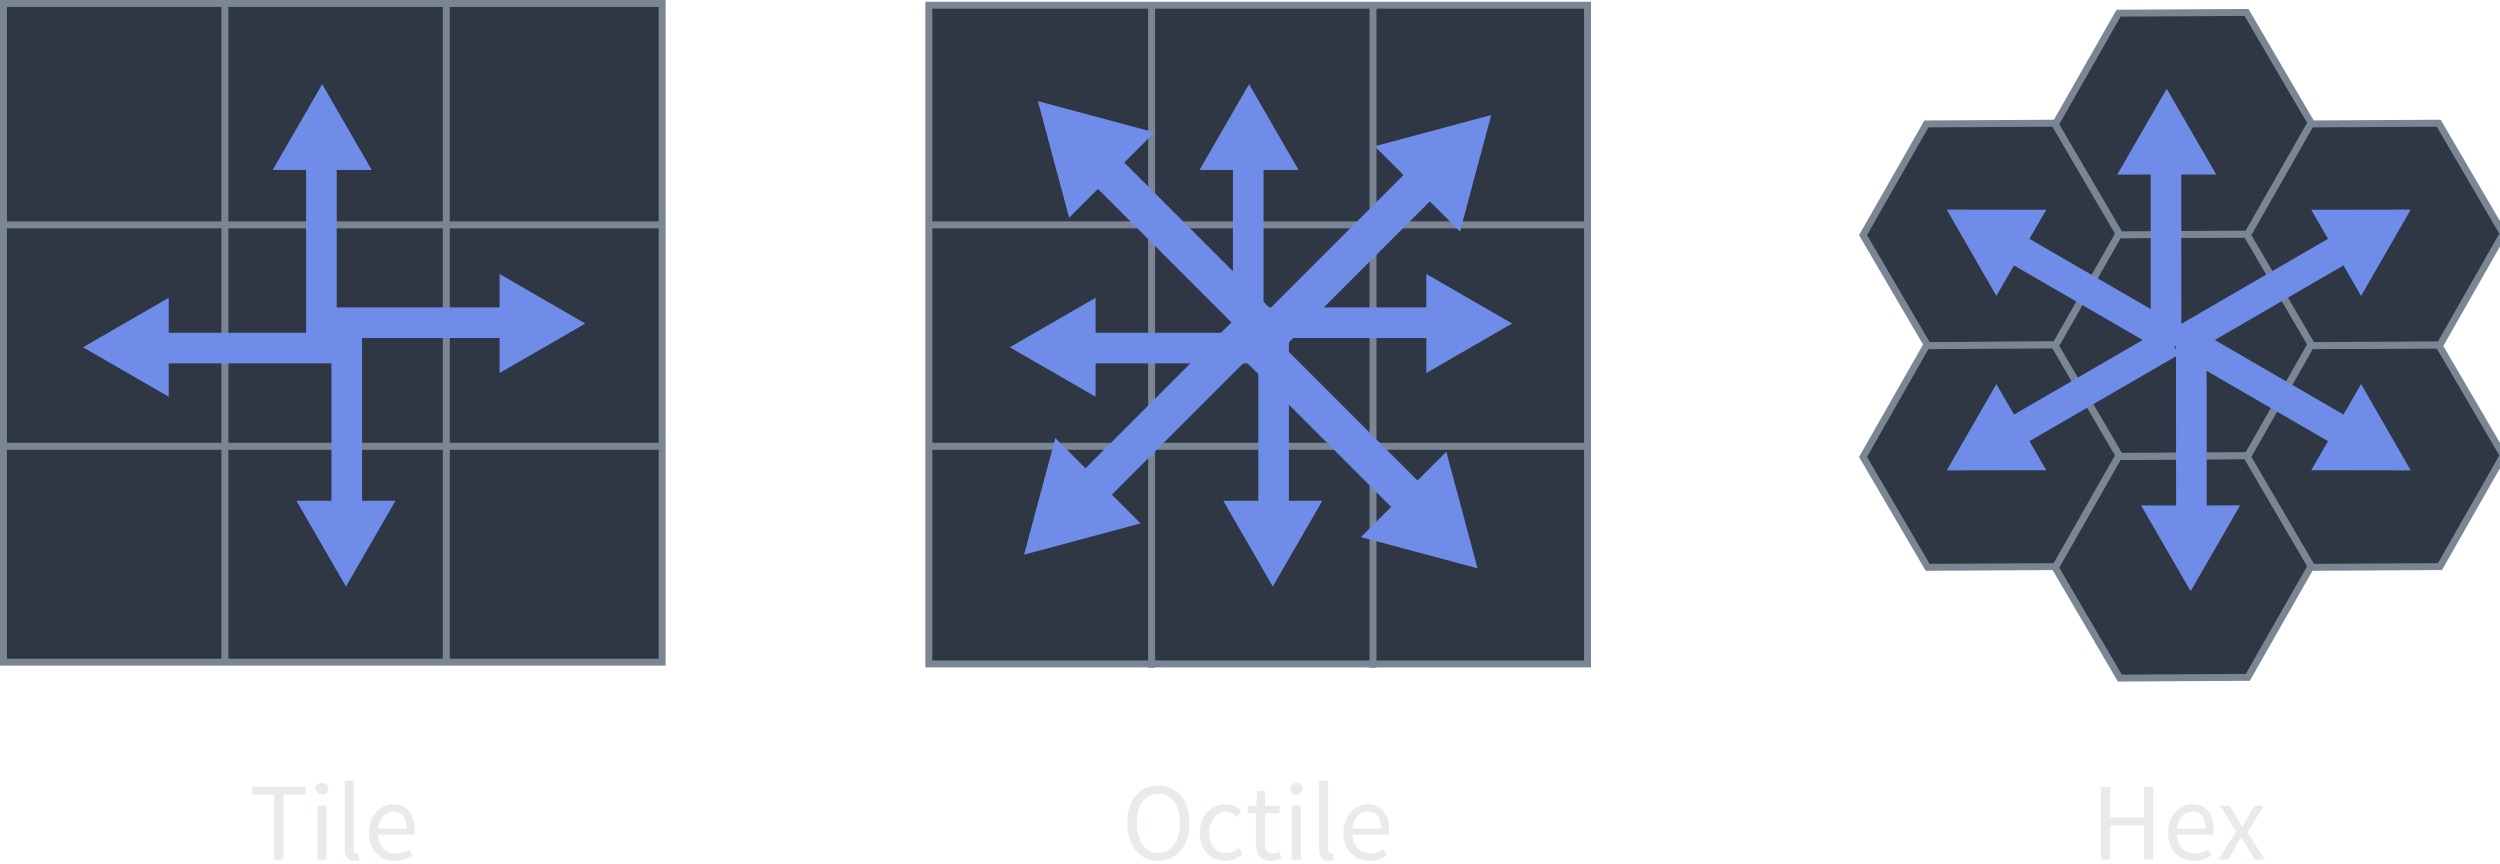 <?xml version="1.0" encoding="UTF-8"?>
<svg width="95.486mm" height="33.015mm" version="1.1" viewBox="0 0 95.486 33.015" xmlns="http://www.w3.org/2000/svg" xmlns:cc="http://creativecommons.org/ns#" xmlns:dc="http://purl.org/dc/elements/1.1/" xmlns:rdf="http://www.w3.org/1999/02/22-rdf-syntax-ns#">
 <rect x=".132" y=".132" width="25.159" height="25.159" fill="#2f3744" stroke="#7b8694" stroke-width=".265"/>
 <g fill="none" stroke="#7b8694" stroke-width=".265">
  <path d="m8.589 0.132v25.088"/>
  <path d="m17.046 0.132v25.088"/>
  <path d="m0.132 8.589h25.088"/>
  <path d="m0.132 17.046h25.088"/>
 </g>
 <g fill="#6f8ce9">
  <g transform="matrix(.123 0 0 .123 -60.624 -109.79)">
   <g fill="#6f8ce9">
    <rect transform="rotate(-90)" x="-997.56" y="594.65" width="9.5" height="64.75"/>
    <path transform="rotate(-90 730.52 904.44)" d="m641.9 848.56-15.372-26.625h30.744z"/>
   </g>
  </g>
  <g transform="matrix(0 -.123 .123 0 -109.84 86.196)">
   <g fill="#6f8ce9">
    <rect transform="rotate(-90)" x="-997.56" y="594.65" width="9.5" height="64.75"/>
    <path transform="rotate(-90 730.52 904.44)" d="m641.9 848.56-15.372-26.625h30.744z"/>
   </g>
  </g>
  <g transform="matrix(-.123 0 0 -.123 86.151 135.41)">
   <g fill="#6f8ce9">
    <rect transform="rotate(-90)" x="-997.56" y="594.65" width="9.5" height="64.75"/>
    <path transform="rotate(-90 730.52 904.44)" d="m641.9 848.56-15.372-26.625h30.744z"/>
   </g>
  </g>
  <g transform="matrix(0 .123 -.123 0 135.36 -60.578)">
   <g fill="#6f8ce9">
    <rect transform="rotate(-90)" x="-997.56" y="592.36" width="9.5" height="64.75"/>
    <path transform="rotate(-90 730.52 904.44)" d="m641.9 848.56-15.372-26.625h30.744z"/>
   </g>
  </g>
 </g>
 <rect x="35.476" y=".199" width="25.159" height="25.159" fill="#2f3744" stroke="#7b8694" stroke-width=".265"/>
 <g fill="none" stroke="#7b8694" stroke-width=".265">
  <path d="m43.985 0.132v25.371"/>
  <path d="m52.441 0.132v25.371"/>
  <path d="m35.528 8.589h25.088"/>
  <path d="m35.528 17.046h25.088"/>
 </g>
 <g fill="#6f8ce9">
  <g transform="matrix(.123 0 0 .123 -25.228 -109.79)">
   <g fill="#6f8ce9">
    <rect transform="rotate(-90)" x="-997.56" y="594.65" width="9.5" height="64.75"/>
    <path transform="rotate(-90 730.52 904.44)" d="m641.9 848.56-15.372-26.625h30.744z"/>
   </g>
  </g>
  <g transform="matrix(0 -.123 .123 0 -74.44 86.196)">
   <g fill="#6f8ce9">
    <rect transform="rotate(-90)" x="-997.56" y="594.65" width="9.5" height="64.75"/>
    <path transform="rotate(-90 730.52 904.44)" d="m641.9 848.56-15.372-26.625h30.744z"/>
   </g>
  </g>
  <g transform="matrix(-.123 0 0 -.123 121.55 135.41)">
   <g fill="#6f8ce9">
    <rect transform="rotate(-90)" x="-997.56" y="594.65" width="9.5" height="64.75"/>
    <path transform="rotate(-90 730.52 904.44)" d="m641.9 848.56-15.372-26.625h30.744z"/>
   </g>
  </g>
  <g transform="matrix(0 .123 -.123 0 170.76 -60.578)">
   <g fill="#6f8ce9">
    <rect transform="rotate(-90)" x="-997.56" y="592.36" width="9.5" height="64.75"/>
    <path transform="rotate(-90 730.52 904.44)" d="m641.9 848.56-15.372-26.625h30.744z"/>
   </g>
  </g>
  <g transform="matrix(.106 .106 -.106 .106 90.186 -155.07)">
   <g fill="#6f8ce9">
    <rect transform="rotate(-90)" x="-997.56" y="594.65" width="9.5" height="64.75"/>
    <path transform="rotate(-90 730.52 904.44)" d="m641.9 848.56-15.372-26.625h30.744z"/>
   </g>
  </g>
  <g transform="matrix(.106 -.106 .106 .106 -119.82 -29.359)">
   <g fill="#6f8ce9">
    <rect transform="rotate(-90)" x="-997.56" y="594.65" width="9.5" height="64.75"/>
    <path transform="rotate(-90 730.52 904.44)" d="m641.9 848.56-15.372-26.625h30.744z"/>
   </g>
  </g>
  <g transform="matrix(-.106 -.106 .106 -.106 5.89 180.64)">
   <g fill="#6f8ce9">
    <rect transform="rotate(-90)" x="-997.56" y="594.65" width="9.5" height="64.75"/>
    <path transform="rotate(-90 730.52 904.44)" d="m641.9 848.56-15.372-26.625h30.744z"/>
   </g>
  </g>
  <g transform="matrix(-.106 .106 -.106 -.106 215.89 54.937)">
   <g fill="#6f8ce9">
    <rect transform="rotate(-90)" x="-997.56" y="592.36" width="9.5" height="64.75"/>
    <path transform="rotate(-90 730.52 904.44)" d="m641.9 848.56-15.372-26.625h30.744z"/>
   </g>
  </g>
 </g>
 <g fill="#2f3744" stroke="#7b8694" stroke-width="2.421">
  <path transform="matrix(.092 .059 -.059 .092 130.73 -111.93)" d="m335 1283-37.506 24.357-39.847-20.303-2.341-44.66 37.506-24.357 39.847 20.303z"/>
  <path transform="matrix(.092 .059 -.059 .092 130.73 -120.4)" d="m335 1283-37.506 24.357-39.847-20.303-2.341-44.66 37.506-24.357 39.847 20.303z"/>
  <path transform="matrix(.092 .059 -.059 .092 130.73 -128.86)" d="m335 1283-37.506 24.357-39.847-20.303-2.341-44.66 37.506-24.357 39.847 20.303z"/>
  <path transform="matrix(.092 .059 -.059 .092 123.39 -124.63)" d="m335 1283-37.506 24.357-39.847-20.303-2.341-44.66 37.506-24.357 39.847 20.303z"/>
  <path transform="matrix(.092 .059 -.059 .092 123.39 -116.16)" d="m335 1283-37.506 24.357-39.847-20.303-2.341-44.66 37.506-24.357 39.847 20.303z"/>
  <path transform="matrix(.092 .059 -.059 .092 138.07 -116.16)" d="m335 1283-37.506 24.357-39.847-20.303-2.341-44.66 37.506-24.357 39.847 20.303z"/>
  <path transform="matrix(.092 .059 -.059 .092 138.07 -124.63)" d="m335 1283-37.506 24.357-39.847-20.303-2.341-44.66 37.506-24.357 39.847 20.303z"/>
 </g>
 <g fill="#6f8ce9">
  <g transform="matrix(.107 -.062 .062 .107 -41.68 -56.424)">
   <g fill="#6f8ce9">
    <rect transform="rotate(-90)" x="-997.56" y="594.65" width="9.5" height="64.75"/>
    <path transform="rotate(-90 730.52 904.44)" d="m641.9 848.56-15.372-26.625h30.744z"/>
   </g>
  </g>
  <g transform="matrix(-.107 .062 -.062 -.107 208.11 82.396)">
   <g fill="#6f8ce9">
    <rect transform="rotate(-90)" x="-997.56" y="594.65" width="9.5" height="64.75"/>
    <path transform="rotate(-90 730.52 904.44)" d="m641.9 848.56-15.372-26.625h30.744z"/>
   </g>
  </g>
  <g transform="matrix(-6.8745e-5 -.123 .123 -6.8745e-5 -39.344 86.441)">
   <g fill="#6f8ce9">
    <rect transform="rotate(-90)" x="-997.56" y="594.65" width="9.5" height="64.75"/>
    <path transform="rotate(-90 730.52 904.44)" d="m641.9 848.56-15.372-26.625h30.744z"/>
   </g>
  </g>
  <g transform="matrix(6.8745e-5 .123 -.123 6.8745e-5 205.77 -60.469)">
   <g fill="#6f8ce9">
    <rect transform="rotate(-90)" x="-997.56" y="592.36" width="9.5" height="64.75"/>
    <path transform="rotate(-90 730.52 904.44)" d="m641.9 848.56-15.372-26.625h30.744z"/>
   </g>
  </g>
  <g transform="matrix(-.107 -.062 -.062 .107 208.11 -56.424)">
   <g fill="#6f8ce9">
    <rect transform="rotate(-90)" x="-997.56" y="594.65" width="9.5" height="64.75"/>
    <path transform="rotate(-90 730.52 904.44)" d="m641.9 848.56-15.372-26.625h30.744z"/>
   </g>
  </g>
  <g transform="matrix(.107 .062 .062 -.107 -41.68 82.396)">
   <g fill="#6f8ce9">
    <rect transform="rotate(-90)" x="-997.56" y="594.65" width="9.5" height="64.75"/>
    <path transform="rotate(-90 730.52 904.44)" d="m641.9 848.56-15.372-26.625h30.744z"/>
   </g>
  </g>
 </g>
 <g fill="#e8eaec" stroke-linecap="round" stroke-width=".265">
  <g transform="scale(1 1)" aria-label="Tile">
   <path d="m10.474 32.831h0.351v-2.481h0.842v-0.296h-2.036v0.296h0.842z"/>
   <path d="m12.3 30.35c0.135 0 0.241-0.093 0.241-0.224 0-0.135-0.106-0.224-0.241-0.224-0.135 0-0.241 0.089-0.241 0.224 0 0.131 0.106 0.224 0.241 0.224zm-0.178 2.481h0.347v-2.057h-0.347z"/>
   <path d="m13.164 32.416c0 0.301 0.106 0.466 0.368 0.466 0.093 0 0.152-0.013 0.199-0.034l-0.047-0.262c-0.038 0.009-0.055 0.009-0.076 0.009-0.051 0-0.097-0.042-0.097-0.152v-2.625h-0.347z"/>
   <path d="m14.094 31.806c0 0.673 0.436 1.075 0.986 1.075 0.279 0 0.5-0.097 0.677-0.212l-0.123-0.229c-0.152 0.097-0.318 0.161-0.512 0.161-0.394 0-0.66-0.279-0.686-0.724h1.389c0.009-0.051 0.013-0.119 0.013-0.191 0-0.588-0.296-0.965-0.821-0.965-0.47 0-0.923 0.411-0.923 1.084zm0.339-0.157c0.042-0.415 0.305-0.652 0.593-0.652 0.322 0 0.508 0.233 0.508 0.652z"/>
  </g>
  <g transform="scale(1 1)" aria-label="Octile">
   <path d="m44.244 32.882c0.694 0 1.185-0.559 1.185-1.452 0-0.885-0.491-1.427-1.185-1.427-0.699 0-1.19 0.538-1.19 1.427 0 0.893 0.491 1.452 1.19 1.452zm0-0.309c-0.5 0-0.826-0.449-0.826-1.143 0-0.69 0.326-1.118 0.826-1.118 0.495 0 0.821 0.428 0.821 1.118 0 0.694-0.326 1.143-0.821 1.143z"/>
   <path d="m45.828 31.806c0 0.682 0.419 1.075 0.965 1.075 0.246 0 0.483-0.102 0.669-0.267l-0.157-0.229c-0.123 0.11-0.288 0.207-0.483 0.207-0.377 0-0.635-0.318-0.635-0.787 0-0.474 0.271-0.796 0.643-0.796 0.165 0 0.292 0.076 0.415 0.182l0.174-0.224c-0.14-0.131-0.33-0.246-0.601-0.246-0.529 0-0.991 0.394-0.991 1.084z"/>
   <path d="m47.967 32.196c0 0.406 0.148 0.686 0.588 0.686 0.127 0 0.267-0.038 0.381-0.076l-0.068-0.262c-0.068 0.025-0.161 0.055-0.233 0.055-0.237 0-0.318-0.144-0.318-0.398v-1.143h0.555v-0.284h-0.555v-0.576h-0.292l-0.042 0.576-0.322 0.021v0.262h0.305z"/>
   <path d="m49.515 30.35c0.135 0 0.241-0.093 0.241-0.224 0-0.135-0.106-0.224-0.241-0.224-0.135 0-0.241 0.089-0.241 0.224 0 0.131 0.106 0.224 0.241 0.224zm-0.178 2.481h0.347v-2.057h-0.347z"/>
   <path d="m50.379 32.416c0 0.301 0.106 0.466 0.368 0.466 0.093 0 0.152-0.013 0.199-0.034l-0.047-0.262c-0.038 0.009-0.055 0.009-0.076 0.009-0.051 0-0.097-0.042-0.097-0.152v-2.625h-0.347z"/>
   <path d="m51.31 31.806c0 0.673 0.436 1.075 0.986 1.075 0.279 0 0.5-0.097 0.677-0.212l-0.123-0.229c-0.152 0.097-0.318 0.161-0.512 0.161-0.394 0-0.66-0.279-0.686-0.724h1.389c0.009-0.051 0.013-0.119 0.013-0.191 0-0.588-0.296-0.965-0.821-0.965-0.47 0-0.923 0.411-0.923 1.084zm0.339-0.157c0.042-0.415 0.305-0.652 0.593-0.652 0.322 0 0.508 0.233 0.508 0.652z"/>
  </g>
  <g transform="scale(1 1)" aria-label="Hex">
   <path d="m80.242 32.831h0.356v-1.308h1.291v1.308h0.351v-2.777h-0.351v1.164h-1.291v-1.164h-0.356z"/>
   <path d="m82.806 31.806c0 0.673 0.436 1.075 0.986 1.075 0.279 0 0.5-0.097 0.677-0.212l-0.123-0.229c-0.152 0.097-0.318 0.161-0.512 0.161-0.394 0-0.66-0.279-0.686-0.724h1.389c0.009-0.051 0.013-0.119 0.013-0.191 0-0.588-0.296-0.965-0.821-0.965-0.47 0-0.923 0.411-0.923 1.084zm0.339-0.157c0.042-0.415 0.305-0.652 0.593-0.652 0.322 0 0.508 0.233 0.508 0.652z"/>
   <path d="m84.737 32.831h0.364l0.279-0.478c0.068-0.127 0.135-0.25 0.207-0.368h0.017c0.076 0.119 0.152 0.246 0.224 0.368l0.301 0.478h0.377l-0.669-1.037 0.622-1.02h-0.364l-0.25 0.453c-0.064 0.11-0.127 0.229-0.186 0.343h-0.017c-0.072-0.114-0.14-0.233-0.203-0.343l-0.275-0.453h-0.377l0.622 0.982z"/>
  </g>
 </g>
</svg>
